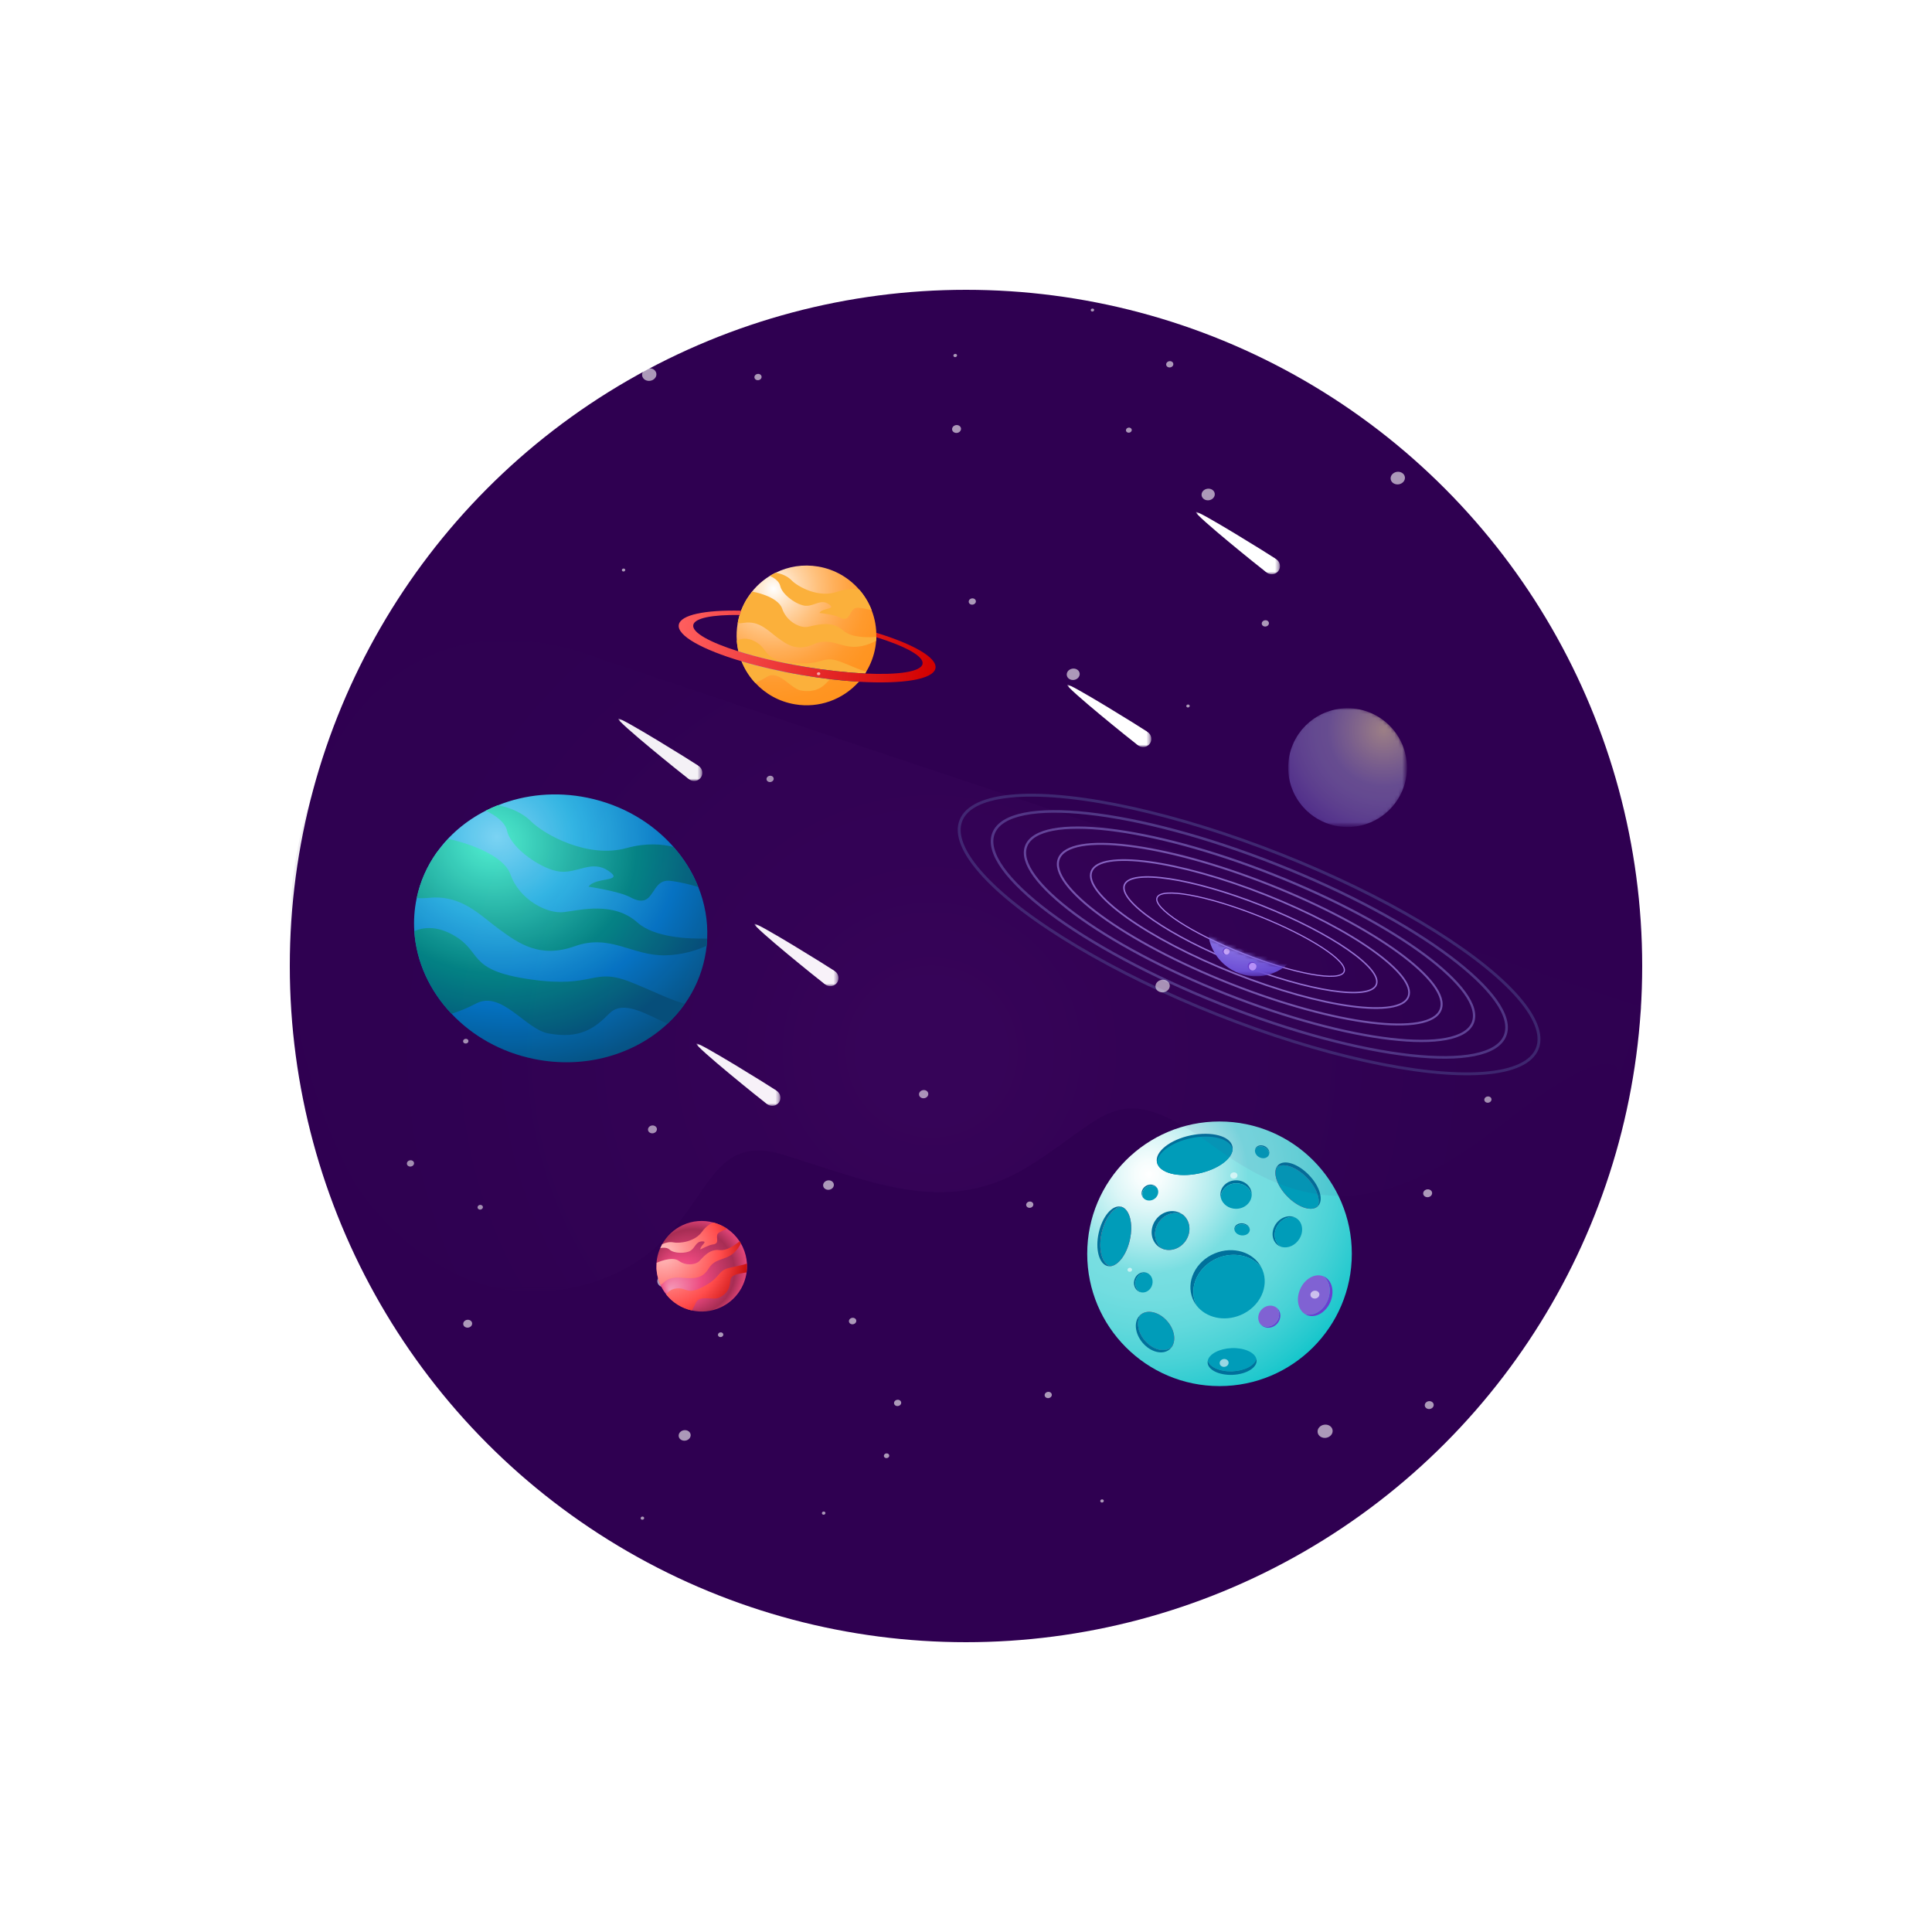 <?xml version="1.0" encoding="utf-8"?>
<!-- Generator: Adobe Illustrator 24.3.0, SVG Export Plug-In . SVG Version: 6.00 Build 0)  -->
<svg version="1.1" id="Layer_1" xmlns="http://www.w3.org/2000/svg" xmlns:xlink="http://www.w3.org/1999/xlink" x="0px" y="0px"
	 viewBox="0 0 500 500" style="enable-background:new 0 0 500 500;" xml:space="preserve">
<style type="text/css">
	.st0{fill:#2F0051;}
	.st1{fill:url(#SVGID_1_);}
	.st2{fill:#00709B;}
	.st3{fill:#009CB9;}
	.st4{fill:#6A3ED0;}
	.st5{fill:#8062D3;}
	.st6{fill:#BB2E6A;}
	.st7{fill:url(#SVGID_2_);}
	.st8{fill:#FBB03B;}
	.st9{fill:url(#SVGID_3_);}
	.st10{fill:url(#SVGID_4_);}
	.st11{fill:none;stroke:#3F2871;stroke-width:0.746;stroke-miterlimit:10;}
	.st12{fill:none;stroke:#513886;stroke-width:0.672;stroke-miterlimit:10;}
	.st13{fill:none;stroke:#63479B;stroke-width:0.598;stroke-miterlimit:10;}
	.st14{fill:none;stroke:#7657AF;stroke-width:0.524;stroke-miterlimit:10;}
	.st15{fill:none;stroke:#8867C4;stroke-width:0.45;stroke-miterlimit:10;}
	.st16{fill:none;stroke:#9A76D9;stroke-width:0.376;stroke-miterlimit:10;}
	.st17{fill:none;stroke:#AC86EE;stroke-width:0.301;stroke-miterlimit:10;}
	.st18{filter:url(#Adobe_OpacityMaskFilter);}
	.st19{mask:url(#SVGID_5_);}
	.st20{fill:url(#SVGID_6_);}
	.st21{fill:#5A259A;}
	.st22{fill:url(#SVGID_7_);}
	.st23{fill:url(#SVGID_8_);}
	.st24{fill:url(#SVGID_9_);}
	.st25{fill:url(#SVGID_10_);}
	.st26{fill:url(#SVGID_11_);}
	.st27{fill:url(#SVGID_12_);}
	.st28{filter:url(#Adobe_OpacityMaskFilter_1_);}
	.st29{fill:url(#SVGID_14_);}
	.st30{mask:url(#SVGID_13_);}
	.st31{fill:#FFFFFF;}
	.st32{filter:url(#Adobe_OpacityMaskFilter_2_);}
	.st33{fill:url(#SVGID_16_);}
	.st34{mask:url(#SVGID_15_);}
	.st35{filter:url(#Adobe_OpacityMaskFilter_3_);}
	.st36{fill:url(#SVGID_18_);}
	.st37{mask:url(#SVGID_17_);}
	.st38{filter:url(#Adobe_OpacityMaskFilter_4_);}
	.st39{fill:url(#SVGID_20_);}
	.st40{mask:url(#SVGID_19_);}
	.st41{opacity:0.6;}
	.st42{fill:url(#SVGID_21_);}
	.st43{fill:url(#SVGID_22_);}
	.st44{fill:url(#SVGID_23_);}
	.st45{fill:url(#SVGID_24_);}
	.st46{filter:url(#Adobe_OpacityMaskFilter_5_);}
	.st47{fill:url(#SVGID_26_);}
	.st48{opacity:0.73;mask:url(#SVGID_25_);fill:url(#SVGID_27_);}
	.st49{filter:url(#Adobe_OpacityMaskFilter_6_);}
	.st50{fill:url(#SVGID_29_);}
	.st51{mask:url(#SVGID_28_);}
	.st52{filter:url(#Adobe_OpacityMaskFilter_7_);}
	.st53{fill:url(#SVGID_31_);}
	.st54{opacity:0.25;mask:url(#SVGID_30_);fill:url(#SVGID_32_);}
</style>
<circle class="st0" cx="250" cy="250" r="175"/>
<g>
	<radialGradient id="SVGID_1_" cx="297.385" cy="303.888" r="66.498" gradientUnits="userSpaceOnUse">
		<stop  offset="3.942100e-04" style="stop-color:#FFFFFF"/>
		<stop  offset="0.053" style="stop-color:#F6FDFD"/>
		<stop  offset="0.141" style="stop-color:#DCF6F7"/>
		<stop  offset="0.253" style="stop-color:#B2ECEE"/>
		<stop  offset="0.384" style="stop-color:#79DEE1"/>
		<stop  offset="0.387" style="stop-color:#78DEE1"/>
		<stop  offset="0.481" style="stop-color:#72DDE0"/>
		<stop  offset="0.602" style="stop-color:#62D9DC"/>
		<stop  offset="0.738" style="stop-color:#48D2D6"/>
		<stop  offset="0.883" style="stop-color:#23C9CE"/>
		<stop  offset="1" style="stop-color:#00C1C6"/>
	</radialGradient>
	<circle class="st1" cx="315.61" cy="324.48" r="34.24"/>
	<path class="st2" d="M326.46,328.05c-2.41-3.11-7.08-4.23-11.34-2.45c-4.98,2.09-7.53,7.35-5.68,11.76
		c0.08,0.19,0.17,0.38,0.26,0.55c-0.41-0.53-0.76-1.12-1.03-1.76c-1.84-4.41,0.7-9.67,5.68-11.76
		C319.13,322.39,324.4,324.03,326.46,328.05z"/>
	<path class="st3" d="M321.03,340.35c-4.26,1.78-8.92,0.66-11.34-2.45c-0.09-0.18-0.18-0.37-0.26-0.55
		c-1.84-4.41,0.7-9.67,5.68-11.76c4.26-1.78,8.92-0.66,11.34,2.45c0.1,0.18,0.18,0.36,0.26,0.55
		C328.56,333,326.02,338.27,321.03,340.35z"/>
	<path class="st2" d="M335.16,315.08c-1.6-0.42-3.5,0.41-4.55,2.11c-1.23,1.99-0.82,4.41,0.9,5.41c0.07,0.04,0.15,0.08,0.23,0.12
		c-0.27-0.07-0.54-0.18-0.79-0.33c-1.72-1-2.12-3.43-0.9-5.41C331.22,315.08,333.46,314.27,335.16,315.08z"/>
	<path class="st3" d="M336.28,320.61c-1.05,1.7-2.95,2.53-4.55,2.11c-0.08-0.04-0.15-0.08-0.23-0.12c-1.72-1-2.12-3.43-0.9-5.41
		c1.05-1.7,2.95-2.53,4.55-2.11c0.08,0.03,0.15,0.07,0.22,0.12C337.11,316.2,337.51,318.62,336.28,320.61z"/>
	<path class="st4" d="M326.32,342.82c0.99,0.74,2.46,0.68,3.55-0.23c1.27-1.06,1.54-2.87,0.6-4.05c-0.04-0.05-0.08-0.1-0.13-0.15
		c0.17,0.13,0.32,0.27,0.46,0.45c0.94,1.18,0.67,2.99-0.6,4.05C328.98,343.9,327.28,343.86,326.32,342.82z"/>
	<path class="st5" d="M326.79,338.63c1.09-0.9,2.55-0.97,3.55-0.23c0.04,0.05,0.09,0.1,0.13,0.15c0.94,1.18,0.67,2.99-0.6,4.05
		c-1.09,0.9-2.56,0.97-3.55,0.23c-0.04-0.05-0.09-0.09-0.13-0.14C325.25,341.5,325.52,339.68,326.79,338.63z"/>
	<path class="st2" d="M296.78,329.4c-1.07-0.19-2.2,0.43-2.7,1.57c-0.59,1.33-0.09,2.87,1.12,3.43c0.05,0.02,0.1,0.05,0.16,0.07
		c-0.18-0.03-0.36-0.09-0.54-0.17c-1.2-0.56-1.7-2.09-1.12-3.43C294.26,329.59,295.61,328.96,296.78,329.4z"/>
	<path class="st3" d="M298.05,332.89c-0.5,1.14-1.63,1.77-2.7,1.57c-0.05-0.02-0.1-0.04-0.16-0.07c-1.2-0.56-1.7-2.09-1.12-3.43
		c0.5-1.14,1.64-1.76,2.7-1.57c0.05,0.02,0.1,0.04,0.15,0.06C298.14,330.02,298.64,331.56,298.05,332.89z"/>
	<path class="st2" d="M299.52,307.54c-0.58-0.7-1.64-0.92-2.58-0.46c-1.1,0.54-1.61,1.79-1.14,2.8c0.02,0.04,0.04,0.09,0.06,0.13
		c-0.1-0.12-0.18-0.25-0.25-0.4c-0.47-1.01,0.05-2.26,1.14-2.8C297.8,306.3,299.01,306.63,299.52,307.54z"/>
	<path class="st3" d="M298.44,310.46c-0.94,0.46-2,0.24-2.58-0.46c-0.02-0.04-0.04-0.08-0.06-0.13c-0.47-1.01,0.05-2.26,1.14-2.8
		c0.94-0.46,2-0.24,2.58,0.46c0.02,0.04,0.04,0.08,0.06,0.12C300.05,308.68,299.54,309.93,298.44,310.46z"/>
	<path class="st2" d="M328.45,298.71c0.06-0.74-0.47-1.52-1.31-1.87c-0.98-0.41-2.02-0.07-2.33,0.76c-0.01,0.04-0.02,0.07-0.03,0.11
		c0.01-0.13,0.04-0.25,0.08-0.37c0.3-0.83,1.34-1.17,2.33-0.76C328.13,296.97,328.67,297.9,328.45,298.71z"/>
	<path class="st3" d="M326.09,299.58c-0.84-0.35-1.36-1.14-1.31-1.87c0.01-0.04,0.02-0.07,0.03-0.11c0.3-0.83,1.34-1.17,2.33-0.76
		c0.84,0.35,1.36,1.14,1.31,1.87c-0.01,0.04-0.02,0.07-0.03,0.11C328.11,299.65,327.07,299.99,326.09,299.58z"/>
	<path class="st2" d="M323.43,318.03c-0.27-0.69-1.1-1.2-2.04-1.19c-1.1,0.01-1.93,0.72-1.85,1.59c0,0.04,0.01,0.07,0.01,0.11
		c-0.05-0.12-0.08-0.24-0.09-0.37c-0.08-0.87,0.75-1.58,1.85-1.59C322.37,316.58,323.29,317.22,323.43,318.03z"/>
	<path class="st3" d="M321.59,319.73c-0.94,0.01-1.77-0.5-2.04-1.19c-0.01-0.04-0.01-0.07-0.01-0.11c-0.08-0.87,0.75-1.58,1.85-1.59
		c0.94-0.01,1.77,0.5,2.04,1.19c0.01,0.04,0.01,0.07,0.02,0.11C323.52,319.01,322.69,319.72,321.59,319.73z"/>
	<path class="st2" d="M318.96,296.72c0.05,0.23,0.06,0.46,0.05,0.69c-0.15,2.53-3.85,5.24-8.79,6.28
		c-5.38,1.13-10.22-0.15-10.8-2.87l-0.01-0.01c-0.57-2.72,3.34-5.85,8.74-6.98C313.56,292.71,318.39,294,318.96,296.72z"/>
	<path class="st6" d="M341.04,312.19c-1.58,1.48-5.13,0.31-7.95-2.62c-2.45-2.54-3.54-5.59-2.79-7.34c1.57-1.49,5.13-0.33,7.96,2.61
		C340.71,307.38,341.81,310.43,341.04,312.19z"/>
	<path class="st2" d="M341.06,312.17c-0.01,0.01-0.01,0.01-0.02,0.02c0.77-1.75-0.33-4.8-2.78-7.35c-2.82-2.94-6.39-4.1-7.96-2.61
		c0.12-0.27,0.28-0.52,0.5-0.73c1.57-1.51,5.14-0.34,7.97,2.61C341.61,307.05,342.63,310.66,341.06,312.17z"/>
	<path class="st3" d="M341.04,312.19c-1.58,1.48-5.13,0.31-7.95-2.62c-2.45-2.54-3.54-5.59-2.79-7.34c1.57-1.49,5.13-0.33,7.96,2.61
		C340.71,307.38,341.81,310.43,341.04,312.19z"/>
	<path class="st2" d="M290.16,312.3c-2.05,0.18-4.21,3.03-5.05,6.84c-0.92,4.19,0.08,7.98,2.25,8.56c-0.23,0.02-0.45,0-0.68-0.04
		c-2.23-0.49-3.28-4.33-2.34-8.58c0.94-4.25,3.5-7.29,5.73-6.8C290.1,312.28,290.13,312.29,290.16,312.3z"/>
	<path class="st6" d="M292.41,320.86c-0.84,3.82-3,6.66-5.05,6.84c0,0,0,0,0,0c-2.17-0.57-3.17-4.37-2.25-8.56
		c0.84-3.82,3-6.66,5.05-6.84l0.01,0C292.33,312.88,293.34,316.67,292.41,320.86z"/>
	<path class="st3" d="M292.41,320.86c-0.84,3.82-3,6.66-5.05,6.84c0,0,0,0,0,0c-2.17-0.57-3.17-4.37-2.25-8.56
		c0.84-3.82,3-6.66,5.05-6.84l0.01,0C292.33,312.88,293.34,316.67,292.41,320.86z"/>
	<path class="st6" d="M306.76,321.24c-1.46,2.01-3.97,2.75-5.98,1.91c0,0,0,0-0.01,0c-2.11-1.54-2.45-4.66-0.76-6.97
		c1.46-2.01,3.97-2.75,5.98-1.91c0.01,0,0.01,0,0.01,0C308.1,315.82,308.44,318.93,306.76,321.24z"/>
	<g>
		<path class="st2" d="M305.98,314.27c-2.01-0.84-4.52-0.1-5.98,1.91c-1.69,2.31-1.34,5.43,0.76,6.97
			c-0.31-0.13-0.61-0.29-0.88-0.49c-2.11-1.54-2.45-4.66-0.77-6.98C300.8,313.36,303.88,312.73,305.98,314.27z"/>
		<path class="st3" d="M306.76,321.24c-1.46,2.01-3.97,2.75-5.98,1.91c0,0,0,0-0.01,0c-2.11-1.54-2.45-4.66-0.76-6.97
			c1.46-2.01,3.97-2.75,5.98-1.91c0.01,0,0.01,0,0.01,0C308.1,315.82,308.44,318.93,306.76,321.24z"/>
	</g>
	<g>
		<path class="st2" d="M323.94,309.1c-0.41-1.66-2.05-2.88-3.99-2.86c-2.24,0.02-4.03,1.69-4.01,3.73c-0.06-0.25-0.1-0.52-0.1-0.78
			c-0.02-2.04,1.78-3.71,4.01-3.73C322.09,305.43,323.92,307.06,323.94,309.1z"/>
		<path class="st3" d="M319.93,312.84c-1.94,0.02-3.57-1.21-3.99-2.86c0,0,0,0,0-0.01c-0.02-2.04,1.78-3.71,4.01-3.73
			c1.94-0.02,3.57,1.21,3.99,2.86c0,0.01,0,0.01,0,0.01C323.96,311.15,322.16,312.82,319.93,312.84z"/>
	</g>
	<path class="st6" d="M303.2,348.66c-1.8,1.46-4.91,0.67-6.96-1.78c-1.85-2.2-2.23-5-1.04-6.64c1.8-1.47,4.91-0.67,6.96,1.78
		C304.02,344.22,304.4,347.02,303.2,348.66z"/>
	<path class="st2" d="M303.2,348.66c-0.15,0.21-0.32,0.4-0.52,0.57c-1.79,1.5-4.93,0.72-7.01-1.76c-2.07-2.47-2.31-5.7-0.51-7.2
		c0.01-0.01,0.03-0.02,0.04-0.03c-1.2,1.64-0.81,4.44,1.04,6.64C298.3,349.33,301.41,350.13,303.2,348.66z"/>
	<path class="st3" d="M303.2,348.66c-1.8,1.46-4.91,0.67-6.96-1.78c-1.85-2.2-2.23-5-1.04-6.64c1.8-1.47,4.91-0.67,6.96,1.78
		C304.02,344.22,304.4,347.02,303.2,348.66z"/>
	<path class="st3" d="M325.14,351.65c-0.36,1.7-2.95,3.09-6.15,3.23c-3.23,0.14-5.95-1.06-6.42-2.75c0.36-1.7,2.95-3.1,6.15-3.24
		C321.95,348.76,324.67,349.96,325.14,351.65z"/>
	<path class="st2" d="M325.14,351.65c0.04,0.14,0.07,0.29,0.07,0.44c0.08,1.9-2.69,3.57-6.19,3.72c-3.5,0.15-6.41-1.28-6.49-3.18
		c-0.01-0.17,0.01-0.33,0.04-0.49c0.47,1.68,3.19,2.88,6.42,2.75C322.18,354.74,324.77,353.34,325.14,351.65z"/>
	<g>
		<path class="st4" d="M337.64,340.02c2.11,0.78,4.7-0.67,5.89-3.33c1.13-2.52,0.61-5.25-1.13-6.43c0.07,0.02,0.14,0.05,0.21,0.08
			c2.14,0.96,2.87,3.97,1.64,6.72c-1.23,2.75-3.97,4.21-6.1,3.25C337.96,340.23,337.79,340.14,337.64,340.02z"/>
		<path class="st5" d="M336.5,333.59c1.19-2.66,3.79-4.11,5.89-3.33c1.74,1.18,2.27,3.9,1.13,6.43c-1.19,2.66-3.78,4.11-5.89,3.33
			C335.89,338.85,335.37,336.12,336.5,333.59z"/>
	</g>
	<path class="st3" d="M319.01,297.42c-0.15,2.53-3.85,5.24-8.79,6.28c-5.38,1.13-10.22-0.15-10.8-2.87
		c0.14-2.54,3.85-5.24,8.79-6.28C313.59,293.42,318.43,294.71,319.01,297.42z"/>
</g>
<g>
	<g>
		
			<radialGradient id="SVGID_2_" cx="165.872" cy="861.062" r="33.757" gradientTransform="matrix(0.986 0.167 -0.167 0.986 180.432 -724.364)" gradientUnits="userSpaceOnUse">
			<stop  offset="0" style="stop-color:#FFFFFF"/>
			<stop  offset="0.085" style="stop-color:#FFEDD8"/>
			<stop  offset="0.208" style="stop-color:#FFD5A7"/>
			<stop  offset="0.335" style="stop-color:#FFC17D"/>
			<stop  offset="0.462" style="stop-color:#FFB05B"/>
			<stop  offset="0.591" style="stop-color:#FFA340"/>
			<stop  offset="0.722" style="stop-color:#FF9A2D"/>
			<stop  offset="0.857" style="stop-color:#FF9522"/>
			<stop  offset="1" style="stop-color:#FF931E"/>
		</radialGradient>
		<path class="st7" d="M226.55,167.45c-0.39,2.32-1.21,4.45-2.35,6.35c-0.61,1.01-1.32,1.95-2.1,2.82
			c-4.01,4.39-10.09,6.72-16.39,5.65c-4.1-0.69-7.64-2.71-10.26-5.55c-2.74-2.95-4.46-6.78-4.77-10.92
			c-0.11-1.43-0.04-2.9,0.21-4.37l0.02-0.12c0.4-2.28,1.21-4.38,2.34-6.24c1.5-2.47,3.56-4.53,5.98-6.02
			c0.48-0.3,0.98-0.57,1.49-0.82c0.01,0,0.01,0,0.01,0c3.29-1.63,7.1-2.27,11-1.61c4.34,0.73,8.05,2.96,10.71,6.06
			c1.34,1.55,2.4,3.33,3.14,5.25c0.84,2.16,1.27,4.5,1.21,6.91c0,0.33-0.02,0.66-0.05,0.99
			C226.71,166.36,226.64,166.91,226.55,167.45z"/>
		<path class="st8" d="M226.75,165.82c-1.22,0.67-2.99,1.41-5.1,1.56c-4.07,0.3-6.79-2.58-11.14-0.63
			c-4.34,1.94-6.96-0.02-9.34-1.76s-4.69-4.45-8.73-3.79c-0.57,0.09-1.08,0.12-1.54,0.11c0.4-2.28,1.21-4.38,2.34-6.24l1.43-1.97
			c0,0,6.63,1.12,7.76,4.44c1.14,3.32,4.59,5.06,6.61,4.69c2.03-0.37,6.11-1.83,9.13,0.91c2.09,1.9,6.26,1.88,8.62,1.69
			C226.79,165.16,226.78,165.49,226.75,165.82z"/>
		<path class="st8" d="M224.2,173.8c-0.61,1.01-1.32,1.95-2.1,2.82c-2.63-1.13-5.5-3-7.19-1c-1.78,2.11-3.57,3.68-7.49,3.11
			c-2.82-0.41-5.83-5.52-8.95-3.57c-1.12,0.7-2.12,1.21-3.02,1.56c-2.74-2.95-4.46-6.78-4.77-10.92c1.09-0.56,2.66-0.86,4.62,0.17
			c4.02,2.1,1.7,4.75,9.77,5.58c8.07,0.83,7.59-2.11,12.37-0.32C220.1,172.22,222.22,173.32,224.2,173.8z"/>
		<path class="st8" d="M225.59,157.92c-1.05-0.28-2.32-0.56-3.48-0.63c-2.56-0.16-1.69,4.18-4.88,2.48
			c-1.4-0.75-5.16-1.14-5.16-1.14c0.77-1.39,4.51-0.84,2.44-2.27c-2.08-1.43-3.75,0.52-5.96,0.42c-2.21-0.11-6.13-2.82-6.63-5.14
			c-0.26-1.22-1.54-2.07-2.68-2.6c0.48-0.3,0.98-0.57,1.49-0.82c0.01,0,0.01,0,0.01,0c1.63,0.25,3.11,0.93,4.1,1.95
			c1.67,1.71,7.06,4.67,11.81,2.98c2.47-0.88,4.46-0.78,5.8-0.48C223.78,154.22,224.85,156,225.59,157.92z"/>
	</g>
	
		<radialGradient id="SVGID_3_" cx="166.635" cy="879.374" r="21.864" gradientTransform="matrix(0.986 0.167 -0.167 0.986 180.432 -724.364)" gradientUnits="userSpaceOnUse">
		<stop  offset="0" style="stop-color:#80E0FD"/>
		<stop  offset="0.282" style="stop-color:#32BFEB"/>
		<stop  offset="0.674" style="stop-color:#0077C6"/>
		<stop  offset="1" style="stop-color:#00517A"/>
	</radialGradient>
	<path class="st9" d="M223.87,174.31c-0.49,0.75-1.03,1.46-1.62,2.13c-4.46-0.27-9.43-0.83-14.63-1.71
		c-5.75-0.97-11.09-2.21-15.71-3.58c-0.34-0.83-0.61-1.7-0.82-2.58c4.73,1.49,10.6,2.88,17.01,3.96
		C213.84,173.49,219.25,174.08,223.87,174.31z"/>
	
		<linearGradient id="SVGID_4_" gradientUnits="userSpaceOnUse" x1="142.923" y1="875.01" x2="210.299" y2="875.01" gradientTransform="matrix(0.986 0.167 -0.167 0.986 180.432 -724.364)">
		<stop  offset="0" style="stop-color:#FF5F5F"/>
		<stop  offset="1" style="stop-color:#D20000"/>
	</linearGradient>
	<path class="st10" d="M226.79,163.76c0.01,0.35,0.01,0.71,0.01,1.07c0,0.03,0,0.05,0,0.08c7.53,2.34,12.29,4.92,11.96,6.88
		c-0.35,2.07-6.27,2.93-14.88,2.52c-4.63-0.23-10.04-0.81-15.77-1.78c-6.41-1.08-12.27-2.48-17.01-3.96
		c-7.38-2.32-12.02-4.87-11.69-6.8c0.31-1.83,4.98-2.71,12.01-2.61c0.12-0.38,0.24-0.75,0.38-1.12c-9.31-0.21-15.69,1.06-16.13,3.66
		c-0.48,2.81,6.13,6.44,16.25,9.44c4.62,1.37,9.96,2.61,15.71,3.58c5.2,0.88,10.17,1.44,14.63,1.71
		c11.28,0.67,19.34-0.57,19.84-3.51C242.56,170.2,236.38,166.7,226.79,163.76z"/>
</g>
<g>
	<g>
		
			<ellipse transform="matrix(0.368 -0.93 0.93 0.368 -20.844 453.467)" class="st11" cx="323.33" cy="242.07" rx="22.28" ry="80.19"/>
		
			<ellipse transform="matrix(0.368 -0.93 0.93 0.368 -20.78 453.497)" class="st12" cx="323.38" cy="242.04" rx="19.45" ry="71.17"/>
		
			<ellipse transform="matrix(0.368 -0.93 0.93 0.368 -20.717 453.528)" class="st13" cx="323.44" cy="242.01" rx="16.61" ry="62.14"/>
		
			<ellipse transform="matrix(0.368 -0.93 0.93 0.368 -20.654 453.559)" class="st14" cx="323.49" cy="241.98" rx="13.78" ry="53.11"/>
		
			<ellipse transform="matrix(0.368 -0.93 0.93 0.368 -20.591 453.59)" class="st15" cx="323.54" cy="241.95" rx="10.94" ry="44.08"/>
		<path class="st16" d="M356.19,254.83c-1.65,4.16-17.58,1.76-35.58-5.38c-18-7.13-31.25-16.29-29.6-20.46
			c1.65-4.16,17.58-1.76,35.58,5.38S357.84,250.67,356.19,254.83z"/>
		<path class="st17" d="M299.45,232.3c1.07-2.71,12.78-0.61,26.14,4.69s23.33,11.79,22.26,14.49c-1.07,2.71-12.78,0.61-26.14-4.69
			C308.34,241.49,298.38,235,299.45,232.3z"/>
	</g>
	<defs>
		<filter id="Adobe_OpacityMaskFilter" filterUnits="userSpaceOnUse" x="312.59" y="227.83" width="24.85" height="24.85">
			<feFlood  style="flood-color:white;flood-opacity:1" result="back"/>
			<feBlend  in="SourceGraphic" in2="back" mode="normal"/>
		</filter>
	</defs>
	<mask maskUnits="userSpaceOnUse" x="312.59" y="227.83" width="24.85" height="24.85" id="SVGID_5_">
		<g class="st18">
			<path d="M338.53,251.83l-5.17,11.72l-30.56-12.78l4.68-10.98c0,0,5.66,3.58,14.93,7.13
				C331.41,250.37,338.53,251.83,338.53,251.83z"/>
		</g>
	</mask>
	<g class="st19">
		
			<radialGradient id="SVGID_6_" cx="932.216" cy="2933.755" r="24.558" gradientTransform="matrix(0.772 0.636 -0.636 0.772 1468.987 -2626.459)" gradientUnits="userSpaceOnUse">
			<stop  offset="0" style="stop-color:#B4ABFF"/>
			<stop  offset="0.149" style="stop-color:#AFA5FC"/>
			<stop  offset="0.353" style="stop-color:#A193F5"/>
			<stop  offset="0.591" style="stop-color:#8A76E9"/>
			<stop  offset="0.851" style="stop-color:#6A4DD9"/>
			<stop  offset="1" style="stop-color:#5533CE"/>
		</radialGradient>
		<path class="st20" d="M337.42,239.66c-0.21-4.51-2.81-8.35-6.52-10.35c-1.92-1.03-4.14-1.58-6.47-1.47
			c-6.85,0.32-12.15,6.14-11.82,12.99c0.17,3.58,1.84,6.74,4.37,8.89c2.31,1.97,5.35,3.09,8.62,2.94
			C332.45,252.33,337.74,246.52,337.42,239.66z"/>
		<g>
			<path class="st21" d="M320.9,235.88c0.05,0.96,0.86,1.71,1.82,1.66c0.01,0,0.02,0,0.03,0c-0.1,0.02-0.2,0.03-0.3,0.04
				c-1.09,0.05-2.02-0.79-2.07-1.89c-0.05-1.09,0.79-2.02,1.89-2.07c1.02-0.05,1.9,0.69,2.05,1.68c-0.22-0.75-0.93-1.28-1.75-1.24
				C321.6,234.1,320.86,234.92,320.9,235.88z"/>
			<path class="st4" d="M324.34,235.51c0.05,0.99-0.64,1.84-1.58,2.03c-0.01,0-0.02,0-0.03,0c-0.96,0.05-1.78-0.7-1.82-1.66
				c-0.05-0.96,0.7-1.78,1.66-1.82c0.82-0.04,1.53,0.49,1.75,1.24c0,0,0,0,0,0C324.33,235.37,324.34,235.44,324.34,235.51z"/>
		</g>
		<g>
			<path class="st21" d="M320.91,243.84c0.07,1.38,1.24,2.45,2.62,2.38c0.01,0,0.02,0,0.04,0c-0.14,0.03-0.29,0.05-0.43,0.06
				c-1.57,0.07-2.9-1.14-2.97-2.7c-0.07-1.57,1.14-2.9,2.7-2.97c1.47-0.07,2.73,0.99,2.94,2.41c-0.32-1.07-1.34-1.83-2.51-1.78
				C321.91,241.29,320.84,242.46,320.91,243.84z"/>
			<path class="st4" d="M325.83,243.3c0.07,1.42-0.92,2.64-2.27,2.92c-0.01,0-0.02,0-0.04,0c-1.38,0.07-2.55-1-2.62-2.38
				c-0.07-1.38,1-2.55,2.38-2.61c1.17-0.06,2.19,0.71,2.51,1.78c0,0,0,0,0,0.01C325.82,243.11,325.83,243.21,325.83,243.3z"/>
		</g>
		<g>
			<path class="st21" d="M329.34,234.51c0.04,0.91,0.82,1.62,1.73,1.58c0.01,0,0.02,0,0.02,0c-0.09,0.02-0.19,0.03-0.29,0.04
				c-1.04,0.05-1.92-0.75-1.97-1.79c-0.05-1.04,0.75-1.92,1.79-1.97c0.97-0.05,1.81,0.65,1.95,1.59c-0.21-0.71-0.89-1.22-1.66-1.18
				C330.01,232.82,329.3,233.6,329.34,234.51z"/>
			<path class="st4" d="M332.61,234.16c0.04,0.94-0.61,1.75-1.5,1.93c-0.01,0-0.02,0-0.02,0c-0.91,0.04-1.69-0.66-1.73-1.58
				c-0.04-0.91,0.66-1.69,1.58-1.73c0.78-0.04,1.45,0.47,1.66,1.18c0,0,0,0,0,0C332.6,234.03,332.6,234.09,332.61,234.16z"/>
		</g>
		<g>
			<path class="st21" d="M330.56,240.8c0.04,0.77,0.69,1.36,1.46,1.33c0.01,0,0.01,0,0.02,0c-0.08,0.02-0.16,0.03-0.24,0.03
				c-0.87,0.04-1.62-0.63-1.66-1.51c-0.04-0.87,0.63-1.62,1.51-1.66c0.82-0.04,1.52,0.55,1.64,1.34c-0.18-0.6-0.75-1.02-1.4-0.99
				C331.11,239.38,330.52,240.04,330.56,240.8z"/>
			<path class="st4" d="M333.3,240.5c0.04,0.79-0.51,1.47-1.27,1.63c-0.01,0-0.01,0-0.02,0c-0.77,0.04-1.42-0.56-1.46-1.33
				c-0.04-0.77,0.56-1.42,1.33-1.46c0.65-0.03,1.22,0.39,1.4,0.99c0,0,0,0,0,0C333.29,240.4,333.3,240.45,333.3,240.5z"/>
		</g>
		<g>
			<path class="st4" d="M323.21,250.23c0.03,0.55,0.49,0.97,1.03,0.94c0,0,0.01,0,0.01,0c-0.06,0.01-0.11,0.02-0.17,0.02
				c-0.62,0.03-1.15-0.45-1.17-1.07c-0.03-0.62,0.45-1.15,1.07-1.17c0.58-0.03,1.08,0.39,1.16,0.95c-0.13-0.42-0.53-0.73-0.99-0.7
				C323.61,249.22,323.18,249.68,323.21,250.23z"/>
			
				<radialGradient id="SVGID_7_" cx="410.102" cy="71.771" r="28.378" gradientTransform="matrix(0.999 -0.047 0.047 0.999 -100.208 178.729)" gradientUnits="userSpaceOnUse">
				<stop  offset="3.942100e-04" style="stop-color:#FFFFFF"/>
				<stop  offset="0.106" style="stop-color:#F9F6FF"/>
				<stop  offset="0.281" style="stop-color:#E9DCFF"/>
				<stop  offset="0.312" style="stop-color:#E6D7FF"/>
				<stop  offset="0.534" style="stop-color:#CDB0FF"/>
				<stop  offset="0.705" style="stop-color:#BD96FF"/>
				<stop  offset="1" style="stop-color:#BD96FF"/>
			</radialGradient>
			<path class="st22" d="M325.16,250.01c0.03,0.56-0.36,1.04-0.9,1.15c0,0-0.01,0-0.01,0c-0.55,0.03-1.01-0.4-1.03-0.94
				c-0.03-0.54,0.4-1.01,0.94-1.03c0.46-0.02,0.87,0.28,0.99,0.7c0,0,0,0,0,0C325.15,249.94,325.15,249.97,325.16,250.01z"/>
		</g>
		<g>
			<path class="st21" d="M328.42,247.39c0.04,0.77,0.69,1.36,1.46,1.33c0.01,0,0.01,0,0.02,0c-0.08,0.02-0.16,0.03-0.24,0.03
				c-0.87,0.04-1.62-0.63-1.66-1.51c-0.04-0.87,0.63-1.62,1.51-1.66c0.82-0.04,1.52,0.55,1.64,1.34c-0.18-0.6-0.75-1.02-1.4-0.99
				C328.98,245.96,328.38,246.62,328.42,247.39z"/>
			<path class="st4" d="M331.17,247.08c0.04,0.79-0.51,1.47-1.27,1.63c-0.01,0-0.01,0-0.02,0c-0.77,0.04-1.42-0.56-1.46-1.33
				c-0.04-0.77,0.56-1.42,1.33-1.46c0.65-0.03,1.22,0.39,1.4,0.99c0,0,0,0,0,0C331.16,246.98,331.16,247.03,331.17,247.08z"/>
		</g>
		<g>
			<path class="st21" d="M315.69,239.34c0.03,0.55,0.49,0.97,1.03,0.94c0,0,0.01,0,0.01,0c-0.06,0.01-0.11,0.02-0.17,0.02
				c-0.62,0.03-1.15-0.45-1.17-1.07c-0.03-0.62,0.45-1.15,1.07-1.17c0.58-0.03,1.08,0.39,1.16,0.95c-0.13-0.42-0.53-0.73-0.99-0.7
				C316.08,238.33,315.66,238.8,315.69,239.34z"/>
			<path class="st4" d="M317.63,239.13c0.03,0.56-0.36,1.04-0.9,1.15c0,0-0.01,0-0.01,0c-0.55,0.03-1.01-0.4-1.03-0.94
				c-0.03-0.54,0.4-1.01,0.94-1.03c0.46-0.02,0.87,0.28,0.99,0.7c0,0,0,0,0,0C317.63,239.05,317.63,239.09,317.63,239.13z"/>
		</g>
		<g>
			<path class="st4" d="M316.68,246.31c0.02,0.43,0.39,0.77,0.82,0.75c0,0,0.01,0,0.01,0c-0.04,0.01-0.09,0.02-0.14,0.02
				c-0.49,0.02-0.91-0.36-0.93-0.85c-0.02-0.49,0.36-0.91,0.85-0.93c0.46-0.02,0.86,0.31,0.92,0.76c-0.1-0.34-0.42-0.58-0.79-0.56
				C317,245.51,316.66,245.88,316.68,246.31z"/>
			
				<radialGradient id="SVGID_8_" cx="410.102" cy="71.772" r="28.377" gradientTransform="matrix(0.999 -0.047 0.047 0.999 -100.208 178.729)" gradientUnits="userSpaceOnUse">
				<stop  offset="3.942100e-04" style="stop-color:#FFFFFF"/>
				<stop  offset="0.106" style="stop-color:#F9F6FF"/>
				<stop  offset="0.281" style="stop-color:#E9DCFF"/>
				<stop  offset="0.312" style="stop-color:#E6D7FF"/>
				<stop  offset="0.534" style="stop-color:#CDB0FF"/>
				<stop  offset="0.705" style="stop-color:#BD96FF"/>
				<stop  offset="1" style="stop-color:#BD96FF"/>
			</radialGradient>
			<path class="st23" d="M318.23,246.14c0.02,0.45-0.29,0.83-0.71,0.92c0,0-0.01,0-0.01,0c-0.43,0.02-0.8-0.31-0.82-0.75
				c-0.02-0.43,0.31-0.8,0.75-0.82c0.37-0.02,0.69,0.22,0.79,0.56c0,0,0,0,0,0C318.22,246.08,318.23,246.11,318.23,246.14z"/>
		</g>
		<g>
			<path class="st21" d="M325.41,230.89c0.02,0.43,0.39,0.77,0.82,0.75c0,0,0.01,0,0.01,0c-0.04,0.01-0.09,0.02-0.14,0.02
				c-0.49,0.02-0.91-0.36-0.93-0.85c-0.02-0.49,0.36-0.91,0.85-0.93c0.46-0.02,0.86,0.31,0.92,0.76c-0.1-0.34-0.42-0.58-0.79-0.56
				C325.72,230.09,325.39,230.46,325.41,230.89z"/>
			<path class="st4" d="M326.96,230.72c0.02,0.45-0.29,0.83-0.71,0.92c0,0-0.01,0-0.01,0c-0.43,0.02-0.8-0.31-0.82-0.75
				c-0.02-0.43,0.31-0.8,0.75-0.82c0.37-0.02,0.69,0.22,0.79,0.56c0,0,0,0,0,0C326.95,230.66,326.95,230.69,326.96,230.72z"/>
		</g>
		<g>
			<path class="st21" d="M317.44,233.18c0.01,0.29,0.26,0.51,0.55,0.5c0,0,0.01,0,0.01,0c-0.03,0.01-0.06,0.01-0.09,0.01
				c-0.33,0.02-0.61-0.24-0.62-0.57c-0.02-0.33,0.24-0.61,0.57-0.62c0.31-0.01,0.57,0.21,0.62,0.5c-0.07-0.22-0.28-0.38-0.53-0.37
				C317.65,232.65,317.43,232.9,317.44,233.18z"/>
			<path class="st4" d="M318.47,233.07c0.01,0.3-0.19,0.55-0.47,0.61c0,0-0.01,0-0.01,0c-0.29,0.01-0.53-0.21-0.55-0.5
				c-0.01-0.29,0.21-0.53,0.5-0.55c0.25-0.01,0.46,0.15,0.53,0.37c0,0,0,0,0,0C318.47,233.03,318.47,233.05,318.47,233.07z"/>
		</g>
		<g>
			<path class="st21" d="M333.99,244.7c0.01,0.29,0.26,0.51,0.55,0.5c0,0,0.01,0,0.01,0c-0.03,0.01-0.06,0.01-0.09,0.01
				c-0.33,0.02-0.61-0.24-0.62-0.57c-0.02-0.33,0.24-0.61,0.57-0.62c0.31-0.01,0.57,0.21,0.62,0.5c-0.07-0.22-0.28-0.38-0.53-0.37
				C334.2,244.17,333.97,244.41,333.99,244.7z"/>
			<path class="st4" d="M335.02,244.59c0.01,0.3-0.19,0.55-0.47,0.61c0,0-0.01,0-0.01,0c-0.29,0.01-0.53-0.21-0.55-0.5
				c-0.01-0.29,0.21-0.53,0.5-0.55c0.25-0.01,0.46,0.15,0.53,0.37c0,0,0,0,0,0C335.01,244.55,335.01,244.57,335.02,244.59z"/>
		</g>
		<g>
			<path class="st21" d="M334.27,236.82c0.01,0.29,0.26,0.51,0.55,0.5c0,0,0.01,0,0.01,0c-0.03,0.01-0.06,0.01-0.09,0.01
				c-0.33,0.02-0.61-0.24-0.62-0.57s0.24-0.61,0.57-0.62c0.31-0.01,0.57,0.21,0.62,0.5c-0.07-0.22-0.28-0.38-0.53-0.37
				C334.48,236.29,334.26,236.53,334.27,236.82z"/>
			<path class="st4" d="M335.3,236.71c0.01,0.3-0.19,0.55-0.47,0.61c0,0-0.01,0-0.01,0c-0.29,0.01-0.53-0.21-0.55-0.5
				c-0.01-0.29,0.21-0.53,0.5-0.55c0.25-0.01,0.46,0.15,0.53,0.37c0,0,0,0,0,0C335.3,236.67,335.3,236.69,335.3,236.71z"/>
		</g>
	</g>
</g>
<g>
	
		<radialGradient id="SVGID_9_" cx="111.579" cy="1084.232" r="58.611" gradientTransform="matrix(1.188 0.243 -0.22 1.077 234.581 -978.221)" gradientUnits="userSpaceOnUse">
		<stop  offset="0" style="stop-color:#80E0FD"/>
		<stop  offset="0.282" style="stop-color:#32BFEB"/>
		<stop  offset="0.674" style="stop-color:#0077C6"/>
		<stop  offset="1" style="stop-color:#00517A"/>
	</radialGradient>
	<path class="st24" d="M182.4,247.88c-0.9,4.39-2.68,8.4-5.15,11.9c-1.32,1.87-2.83,3.59-4.5,5.17c-8.55,7.98-21.39,11.8-34.56,9.11
		c-8.58-1.75-15.93-5.99-21.33-11.7c-5.64-5.93-9.13-13.45-9.64-21.4c-0.18-2.75,0.01-5.54,0.58-8.34l0.05-0.22
		c0.91-4.32,2.68-8.25,5.12-11.7c3.22-4.57,7.62-8.3,12.75-10.9c1.02-0.52,2.08-0.99,3.16-1.42c0.01-0.01,0.02-0.01,0.03,0.01
		c6.96-2.78,14.97-3.61,23.12-1.94c9.08,1.86,16.79,6.5,22.26,12.71c2.75,3.11,4.93,6.62,6.42,10.37c1.69,4.21,2.51,8.74,2.31,13.35
		c-0.02,0.63-0.07,1.27-0.13,1.9C182.77,245.81,182.61,246.84,182.4,247.88z"/>
	
		<radialGradient id="SVGID_10_" cx="110.777" cy="1085.494" r="49.952" gradientTransform="matrix(1.188 0.243 -0.22 1.077 234.581 -978.221)" gradientUnits="userSpaceOnUse">
		<stop  offset="0" style="stop-color:#53FDD8"/>
		<stop  offset="0.621" style="stop-color:#008986"/>
		<stop  offset="1" style="stop-color:#00517A"/>
	</radialGradient>
	<path class="st25" d="M182.87,244.78c-2.58,1.16-6.32,2.38-10.74,2.46c-8.55,0.14-14.16-5.64-23.35-2.37
		c-9.17,3.26-14.59-0.76-19.53-4.34c-4.94-3.58-9.69-9-18.18-8.17c-1.2,0.11-2.27,0.13-3.23,0.05c0.91-4.32,2.68-8.25,5.12-11.7
		l3.06-3.62c0,0,13.86,2.84,16.13,9.3c2.27,6.47,9.46,10.16,13.72,9.67c4.27-0.5,12.88-2.86,19.11,2.7
		c4.33,3.85,13.06,4.26,18.03,4.14C182.99,243.51,182.94,244.15,182.87,244.78z"/>
	
		<radialGradient id="SVGID_11_" cx="110.777" cy="1085.494" r="49.953" gradientTransform="matrix(1.188 0.243 -0.22 1.077 234.581 -978.221)" gradientUnits="userSpaceOnUse">
		<stop  offset="0" style="stop-color:#53FDD8"/>
		<stop  offset="0.621" style="stop-color:#008986"/>
		<stop  offset="1" style="stop-color:#00517A"/>
	</radialGradient>
	<path class="st26" d="M177.25,259.78c-1.32,1.87-2.83,3.59-4.5,5.17c-5.48-2.44-11.43-6.31-15.05-2.66
		c-3.81,3.85-7.61,6.67-15.8,5.16c-5.9-1.08-12.05-11.17-18.65-7.76c-2.38,1.23-4.49,2.09-6.39,2.67
		c-5.64-5.93-9.13-13.45-9.64-21.4c2.3-0.97,5.6-1.36,9.67,0.81c8.36,4.45,3.4,9.26,20.31,11.69c16.9,2.43,15.98-3.25,25.95,0.68
		C168.71,256.33,173.12,258.66,177.25,259.78z"/>
	
		<radialGradient id="SVGID_12_" cx="110.776" cy="1085.492" r="49.953" gradientTransform="matrix(1.188 0.243 -0.22 1.077 234.581 -978.221)" gradientUnits="userSpaceOnUse">
		<stop  offset="0" style="stop-color:#53FDD8"/>
		<stop  offset="0.621" style="stop-color:#008986"/>
		<stop  offset="1" style="stop-color:#00517A"/>
	</radialGradient>
	<path class="st27" d="M180.7,229.53c-2.19-0.64-4.85-1.3-7.27-1.57c-5.36-0.58-3.68,7.81-10.32,4.24
		c-2.91-1.57-10.79-2.72-10.79-2.72c1.66-2.58,9.49-1.14,5.18-4.08c-4.32-2.95-7.88,0.61-12.52,0.18
		c-4.64-0.43-12.76-6.04-13.74-10.52c-0.51-2.37-3.16-4.12-5.54-5.25c1.02-0.52,2.08-0.99,3.16-1.42c0.01-0.01,0.02-0.01,0.03,0.01
		c3.41,0.64,6.5,2.11,8.54,4.16c3.45,3.44,14.66,9.68,24.67,6.93c5.2-1.42,9.37-1.03,12.17-0.31
		C177.03,222.26,179.21,225.78,180.7,229.53z"/>
</g>
<defs>
	<filter id="Adobe_OpacityMaskFilter_1_" filterUnits="userSpaceOnUse" x="309.49" y="132.49" width="21.77" height="16.14">
		<feFlood  style="flood-color:white;flood-opacity:1" result="back"/>
		<feBlend  in="SourceGraphic" in2="back" mode="normal"/>
	</filter>
</defs>
<mask maskUnits="userSpaceOnUse" x="309.49" y="132.49" width="21.77" height="16.14" id="SVGID_13_">
	<g class="st28">
		<linearGradient id="SVGID_14_" gradientUnits="userSpaceOnUse" x1="335.102" y1="151.5" x2="309.055" y2="132.709">
			<stop  offset="0.13" style="stop-color:#FFFFFF"/>
			<stop  offset="1" style="stop-color:#000000"/>
		</linearGradient>
		<rect x="301.61" y="124.66" class="st29" width="37.01" height="32.06"/>
	</g>
</mask>
<g class="st30">
	<path class="st31" d="M329.94,144.48c-0.95-0.68-20.03-12.55-20.44-11.98c-0.47,0.66,17.04,14.74,17.99,15.42
		c0.95,0.68,2.27,0.46,2.95-0.49C331.11,146.48,330.89,145.16,329.94,144.48z"/>
	<path class="st31" d="M330.37,144.79c-0.95-0.68-2.27-0.46-2.95,0.49c-0.68,0.95-0.46,2.27,0.49,2.95
		c0.95,0.68,2.27,0.46,2.95-0.49C331.55,146.79,331.32,145.47,330.37,144.79z"/>
</g>
<defs>
	<filter id="Adobe_OpacityMaskFilter_2_" filterUnits="userSpaceOnUse" x="160" y="185.99" width="21.77" height="16.14">
		<feFlood  style="flood-color:white;flood-opacity:1" result="back"/>
		<feBlend  in="SourceGraphic" in2="back" mode="normal"/>
	</filter>
</defs>
<mask maskUnits="userSpaceOnUse" x="160" y="185.99" width="21.77" height="16.14" id="SVGID_15_">
	<g class="st32">
		<linearGradient id="SVGID_16_" gradientUnits="userSpaceOnUse" x1="185.604" y1="205.001" x2="159.558" y2="186.21">
			<stop  offset="0.13" style="stop-color:#FFFFFF"/>
			<stop  offset="1" style="stop-color:#000000"/>
		</linearGradient>
		<rect x="152.11" y="178.16" class="st33" width="37.01" height="32.06"/>
	</g>
</mask>
<g class="st34">
	<path class="st31" d="M180.45,197.98c-0.95-0.68-20.03-12.55-20.44-11.98c-0.47,0.66,17.04,14.74,17.99,15.42
		c0.95,0.68,2.27,0.46,2.95-0.49C181.62,199.98,181.4,198.66,180.45,197.98z"/>
	<path class="st31" d="M180.88,198.29c-0.95-0.68-2.27-0.46-2.95,0.49c-0.68,0.95-0.46,2.27,0.49,2.95
		c0.95,0.68,2.27,0.46,2.95-0.49C182.05,200.29,181.83,198.97,180.88,198.29z"/>
</g>
<defs>
	<filter id="Adobe_OpacityMaskFilter_3_" filterUnits="userSpaceOnUse" x="195.24" y="239.09" width="21.77" height="16.14">
		<feFlood  style="flood-color:white;flood-opacity:1" result="back"/>
		<feBlend  in="SourceGraphic" in2="back" mode="normal"/>
	</filter>
</defs>
<mask maskUnits="userSpaceOnUse" x="195.24" y="239.09" width="21.77" height="16.14" id="SVGID_17_">
	<g class="st35">
		<linearGradient id="SVGID_18_" gradientUnits="userSpaceOnUse" x1="220.849" y1="258.104" x2="194.803" y2="239.313">
			<stop  offset="0.13" style="stop-color:#FFFFFF"/>
			<stop  offset="1" style="stop-color:#000000"/>
		</linearGradient>
		<rect x="187.36" y="231.26" class="st36" width="37.01" height="32.06"/>
	</g>
</mask>
<g class="st37">
	<path class="st31" d="M215.69,251.09c-0.95-0.68-20.03-12.55-20.44-11.98c-0.47,0.66,17.04,14.74,17.99,15.42
		c0.95,0.68,2.27,0.46,2.95-0.49C216.86,253.08,216.64,251.76,215.69,251.09z"/>
	<path class="st31" d="M216.12,251.39c-0.95-0.68-2.27-0.46-2.95,0.49c-0.68,0.95-0.46,2.27,0.49,2.95
		c0.95,0.68,2.27,0.46,2.95-0.49C217.29,253.39,217.07,252.07,216.12,251.39z"/>
</g>
<defs>
	<filter id="Adobe_OpacityMaskFilter_4_" filterUnits="userSpaceOnUse" x="276.2" y="177.2" width="21.77" height="16.14">
		<feFlood  style="flood-color:white;flood-opacity:1" result="back"/>
		<feBlend  in="SourceGraphic" in2="back" mode="normal"/>
	</filter>
</defs>
<mask maskUnits="userSpaceOnUse" x="276.2" y="177.2" width="21.77" height="16.14" id="SVGID_19_">
	<g class="st38">
		<linearGradient id="SVGID_20_" gradientUnits="userSpaceOnUse" x1="301.804" y1="196.217" x2="275.757" y2="177.426">
			<stop  offset="0.13" style="stop-color:#FFFFFF"/>
			<stop  offset="1" style="stop-color:#000000"/>
		</linearGradient>
		<rect x="268.31" y="169.38" class="st39" width="37.01" height="32.06"/>
	</g>
</mask>
<g class="st40">
	<path class="st31" d="M296.65,189.2c-0.95-0.68-20.03-12.55-20.44-11.98c-0.47,0.66,17.04,14.74,17.99,15.42
		c0.95,0.68,2.27,0.46,2.95-0.49C297.82,191.2,297.6,189.88,296.65,189.2z"/>
	<path class="st31" d="M297.08,189.51c-0.95-0.68-2.27-0.46-2.95,0.49c-0.68,0.95-0.46,2.27,0.49,2.95
		c0.95,0.68,2.27,0.46,2.95-0.49S298.03,190.19,297.08,189.51z"/>
</g>
<g class="st41">
	<g>
		<path class="st31" d="M302.72,254.89c-0.15-0.89-1.09-1.47-2.1-1.31c-1.01,0.17-1.72,1.02-1.57,1.91c0.15,0.89,1.09,1.47,2.1,1.31
			C302.16,256.64,302.87,255.78,302.72,254.89z"/>
		<path class="st31" d="M169.86,96.64c-0.15-0.89-1.09-1.47-2.1-1.31c-1.01,0.17-1.72,1.02-1.57,1.91c0.15,0.89,1.09,1.47,2.1,1.31
			C169.3,98.38,170.01,97.53,169.86,96.64z"/>
		<path class="st31" d="M363.58,123.43c-0.15-0.89-1.09-1.47-2.1-1.31c-1.01,0.17-1.72,1.02-1.57,1.91c0.15,0.89,1.09,1.47,2.1,1.31
			C363.02,125.17,363.73,124.32,363.58,123.43z"/>
		<path class="st31" d="M267.42,311.62c-0.07-0.44-0.54-0.74-1.05-0.65c-0.51,0.08-0.86,0.51-0.79,0.95
			c0.07,0.44,0.54,0.74,1.05,0.65C267.14,312.49,267.49,312.06,267.42,311.62z"/>
		<path class="st31" d="M233.22,362.92c-0.07-0.44-0.54-0.74-1.05-0.65c-0.51,0.08-0.86,0.51-0.79,0.95s0.54,0.74,1.05,0.65
			C232.94,363.79,233.3,363.36,233.22,362.92z"/>
		<path class="st31" d="M292.97,328.53c-0.05-0.29-0.35-0.47-0.67-0.42c-0.33,0.05-0.55,0.33-0.5,0.61
			c0.05,0.29,0.35,0.47,0.67,0.42C292.79,329.09,293.02,328.82,292.97,328.53z"/>
		<path class="st31" d="M215.79,306.47c-0.11-0.67-0.81-1.1-1.57-0.98c-0.76,0.12-1.29,0.77-1.18,1.43c0.11,0.67,0.81,1.1,1.57,0.98
			C215.37,307.78,215.9,307.14,215.79,306.47z"/>
		<path class="st31" d="M292.89,111.2c-0.06-0.36-0.44-0.6-0.85-0.53c-0.41,0.07-0.69,0.41-0.64,0.77s0.44,0.6,0.85,0.53
			C292.66,111.91,292.95,111.56,292.89,111.2z"/>
		<path class="st31" d="M283.16,80.17c-0.03-0.21-0.26-0.35-0.5-0.31c-0.24,0.04-0.41,0.24-0.37,0.45c0.03,0.21,0.26,0.35,0.5,0.31
			C283.02,80.58,283.19,80.38,283.16,80.17z"/>
		<path class="st31" d="M161.81,147.45c-0.03-0.21-0.26-0.35-0.5-0.31s-0.41,0.24-0.37,0.45c0.03,0.21,0.26,0.35,0.5,0.31
			C161.68,147.86,161.85,147.66,161.81,147.45z"/>
		<path class="st31" d="M212.29,174.29c-0.03-0.21-0.26-0.35-0.5-0.31c-0.24,0.04-0.41,0.24-0.37,0.45c0.03,0.21,0.26,0.35,0.5,0.31
			C212.16,174.7,212.33,174.5,212.29,174.29z"/>
		<path class="st31" d="M307.89,182.64c-0.03-0.21-0.26-0.35-0.5-0.31c-0.24,0.04-0.41,0.24-0.37,0.45c0.03,0.21,0.26,0.35,0.5,0.31
			C307.76,183.05,307.93,182.85,307.89,182.64z"/>
		<path class="st31" d="M317.95,352.54c-0.09-0.55-0.68-0.92-1.31-0.82c-0.63,0.1-1.07,0.64-0.98,1.19
			c0.09,0.55,0.68,0.92,1.31,0.82C317.6,353.63,318.04,353.09,317.95,352.54z"/>
		<path class="st31" d="M341.44,334.86c-0.09-0.55-0.68-0.92-1.31-0.82c-0.63,0.1-1.07,0.64-0.98,1.19
			c0.09,0.55,0.68,0.92,1.31,0.82C341.09,335.95,341.53,335.41,341.44,334.86z"/>
		<path class="st31" d="M370.62,308.63c-0.09-0.55-0.68-0.92-1.31-0.82c-0.63,0.1-1.07,0.64-0.98,1.19
			c0.09,0.55,0.68,0.92,1.31,0.82C370.27,309.72,370.71,309.18,370.62,308.63z"/>
		<path class="st31" d="M320.25,304.07c-0.07-0.44-0.54-0.74-1.05-0.65c-0.51,0.08-0.86,0.51-0.79,0.95
			c0.07,0.44,0.54,0.74,1.05,0.65S320.32,304.52,320.25,304.07z"/>
		<path class="st31" d="M344.87,370.09c-0.15-0.93-1.14-1.55-2.21-1.37c-1.07,0.17-1.81,1.07-1.65,2.01
			c0.15,0.93,1.14,1.55,2.21,1.37C344.28,371.92,345.02,371.03,344.87,370.09z"/>
		<path class="st31" d="M328.39,161.18c-0.07-0.44-0.54-0.74-1.05-0.65c-0.51,0.08-0.86,0.51-0.79,0.95
			c0.07,0.44,0.54,0.74,1.05,0.65C328.11,162.05,328.46,161.62,328.39,161.18z"/>
		<path class="st31" d="M252.55,155.52c-0.07-0.44-0.54-0.74-1.05-0.65c-0.51,0.08-0.86,0.51-0.79,0.95
			c0.07,0.44,0.54,0.74,1.05,0.65C252.27,156.39,252.62,155.96,252.55,155.52z"/>
		<path class="st31" d="M200.22,201.43c-0.07-0.44-0.54-0.74-1.05-0.65s-0.86,0.51-0.79,0.95c0.07,0.44,0.54,0.74,1.05,0.65
			C199.94,202.3,200.29,201.87,200.22,201.43z"/>
		<path class="st31" d="M385.99,284.42c-0.07-0.44-0.54-0.74-1.05-0.65c-0.51,0.08-0.86,0.51-0.79,0.95
			c0.07,0.44,0.54,0.74,1.05,0.65C385.71,285.29,386.06,284.86,385.99,284.42z"/>
		<path class="st31" d="M170,292.1c-0.09-0.55-0.68-0.92-1.31-0.82c-0.63,0.1-1.07,0.64-0.98,1.19c0.09,0.55,0.68,0.92,1.31,0.82
			C169.65,293.18,170.09,292.65,170,292.1z"/>
		<path class="st31" d="M279.41,174.23c-0.13-0.8-0.98-1.33-1.9-1.18s-1.56,0.92-1.42,1.73c0.13,0.8,0.98,1.33,1.9,1.18
			C278.9,175.81,279.54,175.03,279.41,174.23z"/>
		<path class="st31" d="M314.37,127.7c-0.13-0.82-1-1.36-1.94-1.21c-0.94,0.15-1.59,0.94-1.45,1.76c0.13,0.82,1,1.36,1.94,1.21
			C313.85,129.31,314.5,128.52,314.37,127.7z"/>
		<path class="st31" d="M240.23,282.97c-0.09-0.58-0.71-0.96-1.36-0.85c-0.66,0.11-1.12,0.66-1.02,1.24
			c0.09,0.58,0.71,0.96,1.36,0.85C239.87,284.11,240.32,283.55,240.23,282.97z"/>
		<path class="st31" d="M173.8,331.2c-0.15-0.89-1.09-1.47-2.1-1.31c-1.01,0.17-1.72,1.02-1.57,1.91c0.15,0.89,1.09,1.47,2.1,1.31
			C173.24,332.95,173.94,332.09,173.8,331.2z"/>
		<path class="st31" d="M178.73,371.23c-0.12-0.74-0.91-1.23-1.76-1.09c-0.85,0.14-1.44,0.85-1.32,1.6
			c0.12,0.74,0.91,1.23,1.76,1.09C178.26,372.69,178.85,371.97,178.73,371.23z"/>
		<path class="st31" d="M197.09,97.43c-0.07-0.44-0.54-0.74-1.05-0.65c-0.51,0.08-0.86,0.51-0.79,0.95
			c0.07,0.44,0.54,0.74,1.05,0.65C196.81,98.3,197.16,97.88,197.09,97.43z"/>
		<path class="st31" d="M303.65,94.13c-0.07-0.44-0.54-0.74-1.05-0.65c-0.51,0.08-0.86,0.51-0.79,0.95
			c0.07,0.44,0.54,0.74,1.05,0.65C303.37,95,303.72,94.57,303.65,94.13z"/>
		<path class="st31" d="M213.62,391.52c-0.04-0.22-0.27-0.37-0.52-0.33c-0.25,0.04-0.43,0.26-0.39,0.48
			c0.04,0.22,0.27,0.37,0.52,0.33C213.48,391.96,213.65,391.75,213.62,391.52z"/>
		<path class="st31" d="M338.89,92.83c-0.04-0.22-0.27-0.37-0.52-0.33c-0.25,0.04-0.43,0.26-0.39,0.48
			c0.04,0.22,0.27,0.37,0.52,0.33C338.75,93.26,338.93,93.05,338.89,92.83z"/>
		<path class="st31" d="M380.72,96c-0.04-0.22-0.27-0.37-0.52-0.33c-0.25,0.04-0.43,0.26-0.39,0.48c0.04,0.22,0.27,0.37,0.52,0.33
			C380.58,96.44,380.76,96.22,380.72,96z"/>
		<path class="st31" d="M230.13,376.63c-0.05-0.33-0.41-0.55-0.79-0.49c-0.38,0.06-0.64,0.38-0.59,0.72
			c0.05,0.33,0.41,0.55,0.79,0.49C229.93,377.29,230.19,376.97,230.13,376.63z"/>
		<path class="st31" d="M187.19,345.31c-0.05-0.33-0.41-0.55-0.79-0.49c-0.38,0.06-0.64,0.38-0.59,0.72
			c0.05,0.33,0.41,0.55,0.79,0.49C186.98,345.96,187.24,345.64,187.19,345.31z"/>
		<path class="st31" d="M121.23,269.34c-0.05-0.33-0.41-0.55-0.79-0.49c-0.38,0.06-0.64,0.38-0.59,0.72
			c0.05,0.33,0.41,0.55,0.79,0.49C121.03,269.99,121.29,269.67,121.23,269.34z"/>
		<path class="st31" d="M122.18,342.39c-0.09-0.55-0.68-0.92-1.31-0.82c-0.63,0.1-1.07,0.64-0.98,1.19
			c0.09,0.55,0.68,0.92,1.31,0.82C121.83,343.48,122.27,342.95,122.18,342.39z"/>
		<path class="st31" d="M107.15,300.94c-0.07-0.44-0.54-0.74-1.05-0.65c-0.51,0.08-0.86,0.51-0.79,0.95
			c0.07,0.44,0.54,0.74,1.05,0.65S107.22,301.38,107.15,300.94z"/>
		<path class="st31" d="M272.2,360.87c-0.07-0.44-0.54-0.74-1.05-0.65s-0.86,0.51-0.79,0.95c0.07,0.44,0.54,0.74,1.05,0.65
			C271.92,361.74,272.27,361.31,272.2,360.87z"/>
		<path class="st31" d="M248.7,110.84c-0.09-0.55-0.68-0.92-1.31-0.82c-0.63,0.1-1.07,0.64-0.98,1.19c0.09,0.55,0.68,0.92,1.31,0.82
			C248.35,111.93,248.79,111.39,248.7,110.84z"/>
		<path class="st31" d="M247.68,91.92c-0.04-0.23-0.28-0.38-0.54-0.33c-0.26,0.04-0.44,0.26-0.4,0.49c0.04,0.23,0.28,0.38,0.54,0.33
			C247.54,92.36,247.72,92.14,247.68,91.92z"/>
		<path class="st31" d="M371.03,363.45c-0.09-0.55-0.68-0.92-1.31-0.82c-0.63,0.1-1.07,0.64-0.98,1.19
			c0.09,0.55,0.68,0.92,1.31,0.82C370.68,364.54,371.12,364.01,371.03,363.45z"/>
		<path class="st31" d="M166.71,392.82c-0.04-0.22-0.27-0.37-0.52-0.33c-0.25,0.04-0.43,0.26-0.39,0.48
			c0.04,0.22,0.27,0.37,0.52,0.33C166.57,393.26,166.74,393.04,166.71,392.82z"/>
		<path class="st31" d="M285.66,388.37c-0.04-0.22-0.27-0.37-0.52-0.33c-0.25,0.04-0.43,0.26-0.39,0.48
			c0.04,0.22,0.27,0.37,0.52,0.33C285.52,388.81,285.7,388.59,285.66,388.37z"/>
		<path class="st31" d="M221.6,341.73c-0.07-0.46-0.56-0.76-1.08-0.67c-0.52,0.09-0.88,0.52-0.81,0.98
			c0.07,0.46,0.56,0.76,1.08,0.67C221.31,342.62,221.67,342.18,221.6,341.73z"/>
		<path class="st31" d="M124.97,312.32c-0.05-0.33-0.41-0.55-0.79-0.49c-0.38,0.06-0.64,0.38-0.59,0.72
			c0.05,0.33,0.41,0.55,0.79,0.49C124.76,312.97,125.03,312.65,124.97,312.32z"/>
		<path class="st31" d="M173.75,320.7c-0.04-0.22,0.14-0.44,0.39-0.48c0.25-0.04,0.49,0.1,0.52,0.33c0.04,0.22-0.14,0.44-0.39,0.48
			C174.02,321.07,173.79,320.93,173.75,320.7z"/>
	</g>
</g>
<g>
	
		<radialGradient id="SVGID_21_" cx="771.516" cy="-1508.02" r="13.459" fx="762.737" fy="-1505.582" gradientTransform="matrix(0.906 -0.422 0.422 0.906 117.763 2019.946)" gradientUnits="userSpaceOnUse">
		<stop  offset="0" style="stop-color:#F59BB9"/>
		<stop  offset="0.403" style="stop-color:#ED497F"/>
		<stop  offset="0.819" style="stop-color:#A72D54"/>
		<stop  offset="0.997" style="stop-color:#ED497F"/>
	</radialGradient>
	<path class="st42" d="M192.23,322.75c0.64,1.38,0.99,2.82,1.08,4.25c0.04,0.76,0.01,1.53-0.09,2.28c-0.53,3.82-2.92,7.3-6.67,9.05
		c-2.44,1.14-5.08,1.36-7.52,0.81c-2.54-0.57-4.88-1.98-6.56-4.08c-0.58-0.72-1.09-1.53-1.5-2.41l-0.03-0.07
		c-0.62-1.36-0.96-2.78-1.05-4.19c-0.11-1.87,0.24-3.73,0.98-5.41c0.15-0.34,0.31-0.67,0.49-0.99c0,0,0-0.01,0.01,0
		c1.16-2.08,2.95-3.82,5.28-4.91c2.59-1.21,5.39-1.38,7.95-0.7c1.28,0.34,2.51,0.89,3.61,1.64c1.24,0.84,2.33,1.93,3.19,3.24
		c0.12,0.18,0.23,0.36,0.34,0.55C191.92,322.11,192.08,322.43,192.23,322.75z"/>
	
		<radialGradient id="SVGID_22_" cx="765.346" cy="-1515.286" r="23.8" gradientTransform="matrix(0.906 -0.422 0.422 0.906 117.763 2019.946)" gradientUnits="userSpaceOnUse">
		<stop  offset="0" style="stop-color:#FFC2C2"/>
		<stop  offset="0.62" style="stop-color:#FF4C4C"/>
		<stop  offset="1" style="stop-color:#B80000"/>
	</radialGradient>
	<path class="st43" d="M191.74,321.81c-0.4,0.81-1.08,1.85-2.15,2.71c-2.06,1.65-4.57,1.12-6.18,3.76c-1.6,2.63-3.72,2.55-5.63,2.49
		c-1.91-0.05-4.14-0.65-6.05,1.19c-0.27,0.26-0.53,0.46-0.78,0.62c-0.62-1.36-0.96-2.78-1.05-4.19l0.04-1.58
		c0,0,3.95-1.84,5.77-0.49c1.83,1.35,4.31,1.01,5.26,0.07c0.95-0.94,2.59-3.22,5.21-2.87c1.82,0.24,4.03-1.3,5.23-2.27
		C191.52,321.44,191.63,321.62,191.74,321.81z"/>
	
		<radialGradient id="SVGID_23_" cx="765.345" cy="-1515.286" r="23.8" gradientTransform="matrix(0.906 -0.422 0.422 0.906 117.763 2019.946)" gradientUnits="userSpaceOnUse">
		<stop  offset="0" style="stop-color:#FFC2C2"/>
		<stop  offset="0.62" style="stop-color:#FF4C4C"/>
		<stop  offset="1" style="stop-color:#B80000"/>
	</radialGradient>
	<path class="st44" d="M193.31,327.01c0.04,0.76,0.01,1.53-0.09,2.28c-1.82,0.36-4.04,0.42-4.21,2.11
		c-0.18,1.78-0.55,3.28-2.85,4.41c-1.66,0.82-5.14-0.8-6.09,1.39c-0.34,0.79-0.69,1.43-1.04,1.95c-2.54-0.57-4.88-1.98-6.56-4.08
		c0.37-0.7,1.1-1.43,2.53-1.61c2.92-0.35,2.65,1.91,7.27-0.62c4.61-2.52,3.27-3.92,6.49-4.72
		C190.54,327.67,192.08,327.48,193.31,327.01z"/>
	
		<radialGradient id="SVGID_24_" cx="765.346" cy="-1515.286" r="23.8" gradientTransform="matrix(0.906 -0.422 0.422 0.906 117.763 2019.946)" gradientUnits="userSpaceOnUse">
		<stop  offset="0" style="stop-color:#FFC2C2"/>
		<stop  offset="0.62" style="stop-color:#FF4C4C"/>
		<stop  offset="1" style="stop-color:#B80000"/>
	</radialGradient>
	<path class="st45" d="M188.21,318.02c-0.66,0.24-1.44,0.56-2.09,0.94c-1.43,0.85,0.63,2.85-1.69,3.12
		c-1.02,0.12-3.17,1.29-3.17,1.29c-0.1-1.02,2.1-2.11,0.47-2.1c-1.64,0-1.81,1.66-3.03,2.42c-1.22,0.76-4.31,0.75-5.43-0.3
		c-0.59-0.56-1.58-0.54-2.39-0.4c0.15-0.34,0.31-0.67,0.49-0.99c0,0,0-0.01,0.01,0c0.96-0.47,2.01-0.65,2.91-0.47
		c1.52,0.3,5.49-0.1,7.4-2.76c0.99-1.38,2.09-2.06,2.92-2.39C185.89,316.71,187.11,317.27,188.21,318.02z"/>
</g>
<defs>
	<filter id="Adobe_OpacityMaskFilter_5_" filterUnits="userSpaceOnUse" x="333.38" y="183.29" width="30.73" height="30.73">
		<feFlood  style="flood-color:white;flood-opacity:1" result="back"/>
		<feBlend  in="SourceGraphic" in2="back" mode="normal"/>
	</filter>
</defs>
<mask maskUnits="userSpaceOnUse" x="333.38" y="183.29" width="30.73" height="30.73" id="SVGID_25_">
	<g class="st46">
		<radialGradient id="SVGID_26_" cx="361.703" cy="185.216" r="26.365" gradientUnits="userSpaceOnUse">
			<stop  offset="0.263" style="stop-color:#FFFFFF"/>
			<stop  offset="0.328" style="stop-color:#F8F8F8"/>
			<stop  offset="0.422" style="stop-color:#E4E4E4"/>
			<stop  offset="0.536" style="stop-color:#C4C4C4"/>
			<stop  offset="0.665" style="stop-color:#969696"/>
			<stop  offset="0.805" style="stop-color:#5C5C5C"/>
			<stop  offset="0.954" style="stop-color:#171717"/>
			<stop  offset="1" style="stop-color:#000000"/>
		</radialGradient>
		<circle class="st47" cx="348.45" cy="198.76" r="15.87"/>
	</g>
</mask>
<radialGradient id="SVGID_27_" cx="358.133" cy="188.907" r="34.489" gradientUnits="userSpaceOnUse">
	<stop  offset="3.942100e-04" style="stop-color:#FCEEB4"/>
	<stop  offset="0.27" style="stop-color:#B9AFC1"/>
	<stop  offset="0.424" style="stop-color:#978FC8"/>
	<stop  offset="0.526" style="stop-color:#9289C7"/>
	<stop  offset="0.666" style="stop-color:#8677C4"/>
	<stop  offset="0.828" style="stop-color:#715ABE"/>
	<stop  offset="1" style="stop-color:#5533B7"/>
</radialGradient>
<circle class="st48" cx="348.75" cy="198.66" r="15.37"/>
<defs>
	<filter id="Adobe_OpacityMaskFilter_6_" filterUnits="userSpaceOnUse" x="180.22" y="270.07" width="21.77" height="16.14">
		<feFlood  style="flood-color:white;flood-opacity:1" result="back"/>
		<feBlend  in="SourceGraphic" in2="back" mode="normal"/>
	</filter>
</defs>
<mask maskUnits="userSpaceOnUse" x="180.22" y="270.07" width="21.77" height="16.14" id="SVGID_28_">
	<g class="st49">
		<linearGradient id="SVGID_29_" gradientUnits="userSpaceOnUse" x1="205.822" y1="289.079" x2="179.776" y2="270.289">
			<stop  offset="0.13" style="stop-color:#FFFFFF"/>
			<stop  offset="1" style="stop-color:#000000"/>
		</linearGradient>
		<rect x="172.33" y="262.24" class="st50" width="37.01" height="32.06"/>
	</g>
</mask>
<g class="st51">
	<path class="st31" d="M200.66,282.06c-0.95-0.68-20.03-12.55-20.44-11.98c-0.47,0.66,17.04,14.74,17.99,15.42
		c0.95,0.68,2.27,0.46,2.95-0.49C201.84,284.06,201.61,282.74,200.66,282.06z"/>
	<path class="st31" d="M201.09,282.37c-0.95-0.68-2.27-0.46-2.95,0.49c-0.68,0.95-0.46,2.27,0.49,2.95
		c0.95,0.68,2.27,0.46,2.95-0.49C202.27,284.37,202.04,283.05,201.09,282.37z"/>
</g>
<defs>
	<filter id="Adobe_OpacityMaskFilter_7_" filterUnits="userSpaceOnUse" x="75" y="165.66" width="350" height="168.68">
		<feFlood  style="flood-color:white;flood-opacity:1" result="back"/>
		<feBlend  in="SourceGraphic" in2="back" mode="normal"/>
	</filter>
</defs>
<mask maskUnits="userSpaceOnUse" x="75" y="165.66" width="350" height="168.68" id="SVGID_30_">
	<g class="st52">
		
			<radialGradient id="SVGID_31_" cx="-15084.835" cy="218.008" r="163.038" gradientTransform="matrix(0.999 0.046 -0.046 0.999 15333.983 843.729)" gradientUnits="userSpaceOnUse">
			<stop  offset="0" style="stop-color:#FFFFFF"/>
			<stop  offset="0.284" style="stop-color:#FDFDFD"/>
			<stop  offset="0.421" style="stop-color:#F5F5F5"/>
			<stop  offset="0.527" style="stop-color:#E8E8E8"/>
			<stop  offset="0.618" style="stop-color:#D6D6D6"/>
			<stop  offset="0.698" style="stop-color:#BDBDBD"/>
			<stop  offset="0.77" style="stop-color:#A0A0A0"/>
			<stop  offset="0.838" style="stop-color:#7C7C7C"/>
			<stop  offset="0.9" style="stop-color:#535353"/>
			<stop  offset="0.958" style="stop-color:#262626"/>
			<stop  offset="1" style="stop-color:#000000"/>
		</radialGradient>
		<polygon class="st53" points="70.28,154.49 448.55,172.03 438.45,389.85 60.18,372.31 		"/>
	</g>
</mask>
<radialGradient id="SVGID_32_" cx="-15451.569" cy="1353.086" r="137.185" gradientTransform="matrix(0.989 0.15 -0.15 0.989 15725.68 1251.711)" gradientUnits="userSpaceOnUse">
	<stop  offset="0.14" style="stop-color:#9D39B7"/>
	<stop  offset="0.348" style="stop-color:#761D90"/>
	<stop  offset="1" style="stop-color:#291255"/>
</radialGradient>
<path class="st54" d="M91.77,306.06c0,0,22.6,37.56,60.7,26.11c32.92-9.89,26.28-40.83,50.64-33.21
	c24.36,7.62,42.54,15.77,63.46,2.66c20.92-13.11,22.58-23.18,48.09-4.56c25.51,18.62,45.71,16.35,75.33-7.08
	c29.63-23.43,29.23-11.81,29.23-11.81l5.79-17.43L156.11,170.8C84.37,142.81,52.99,235.06,91.77,306.06z"/>
</svg>
